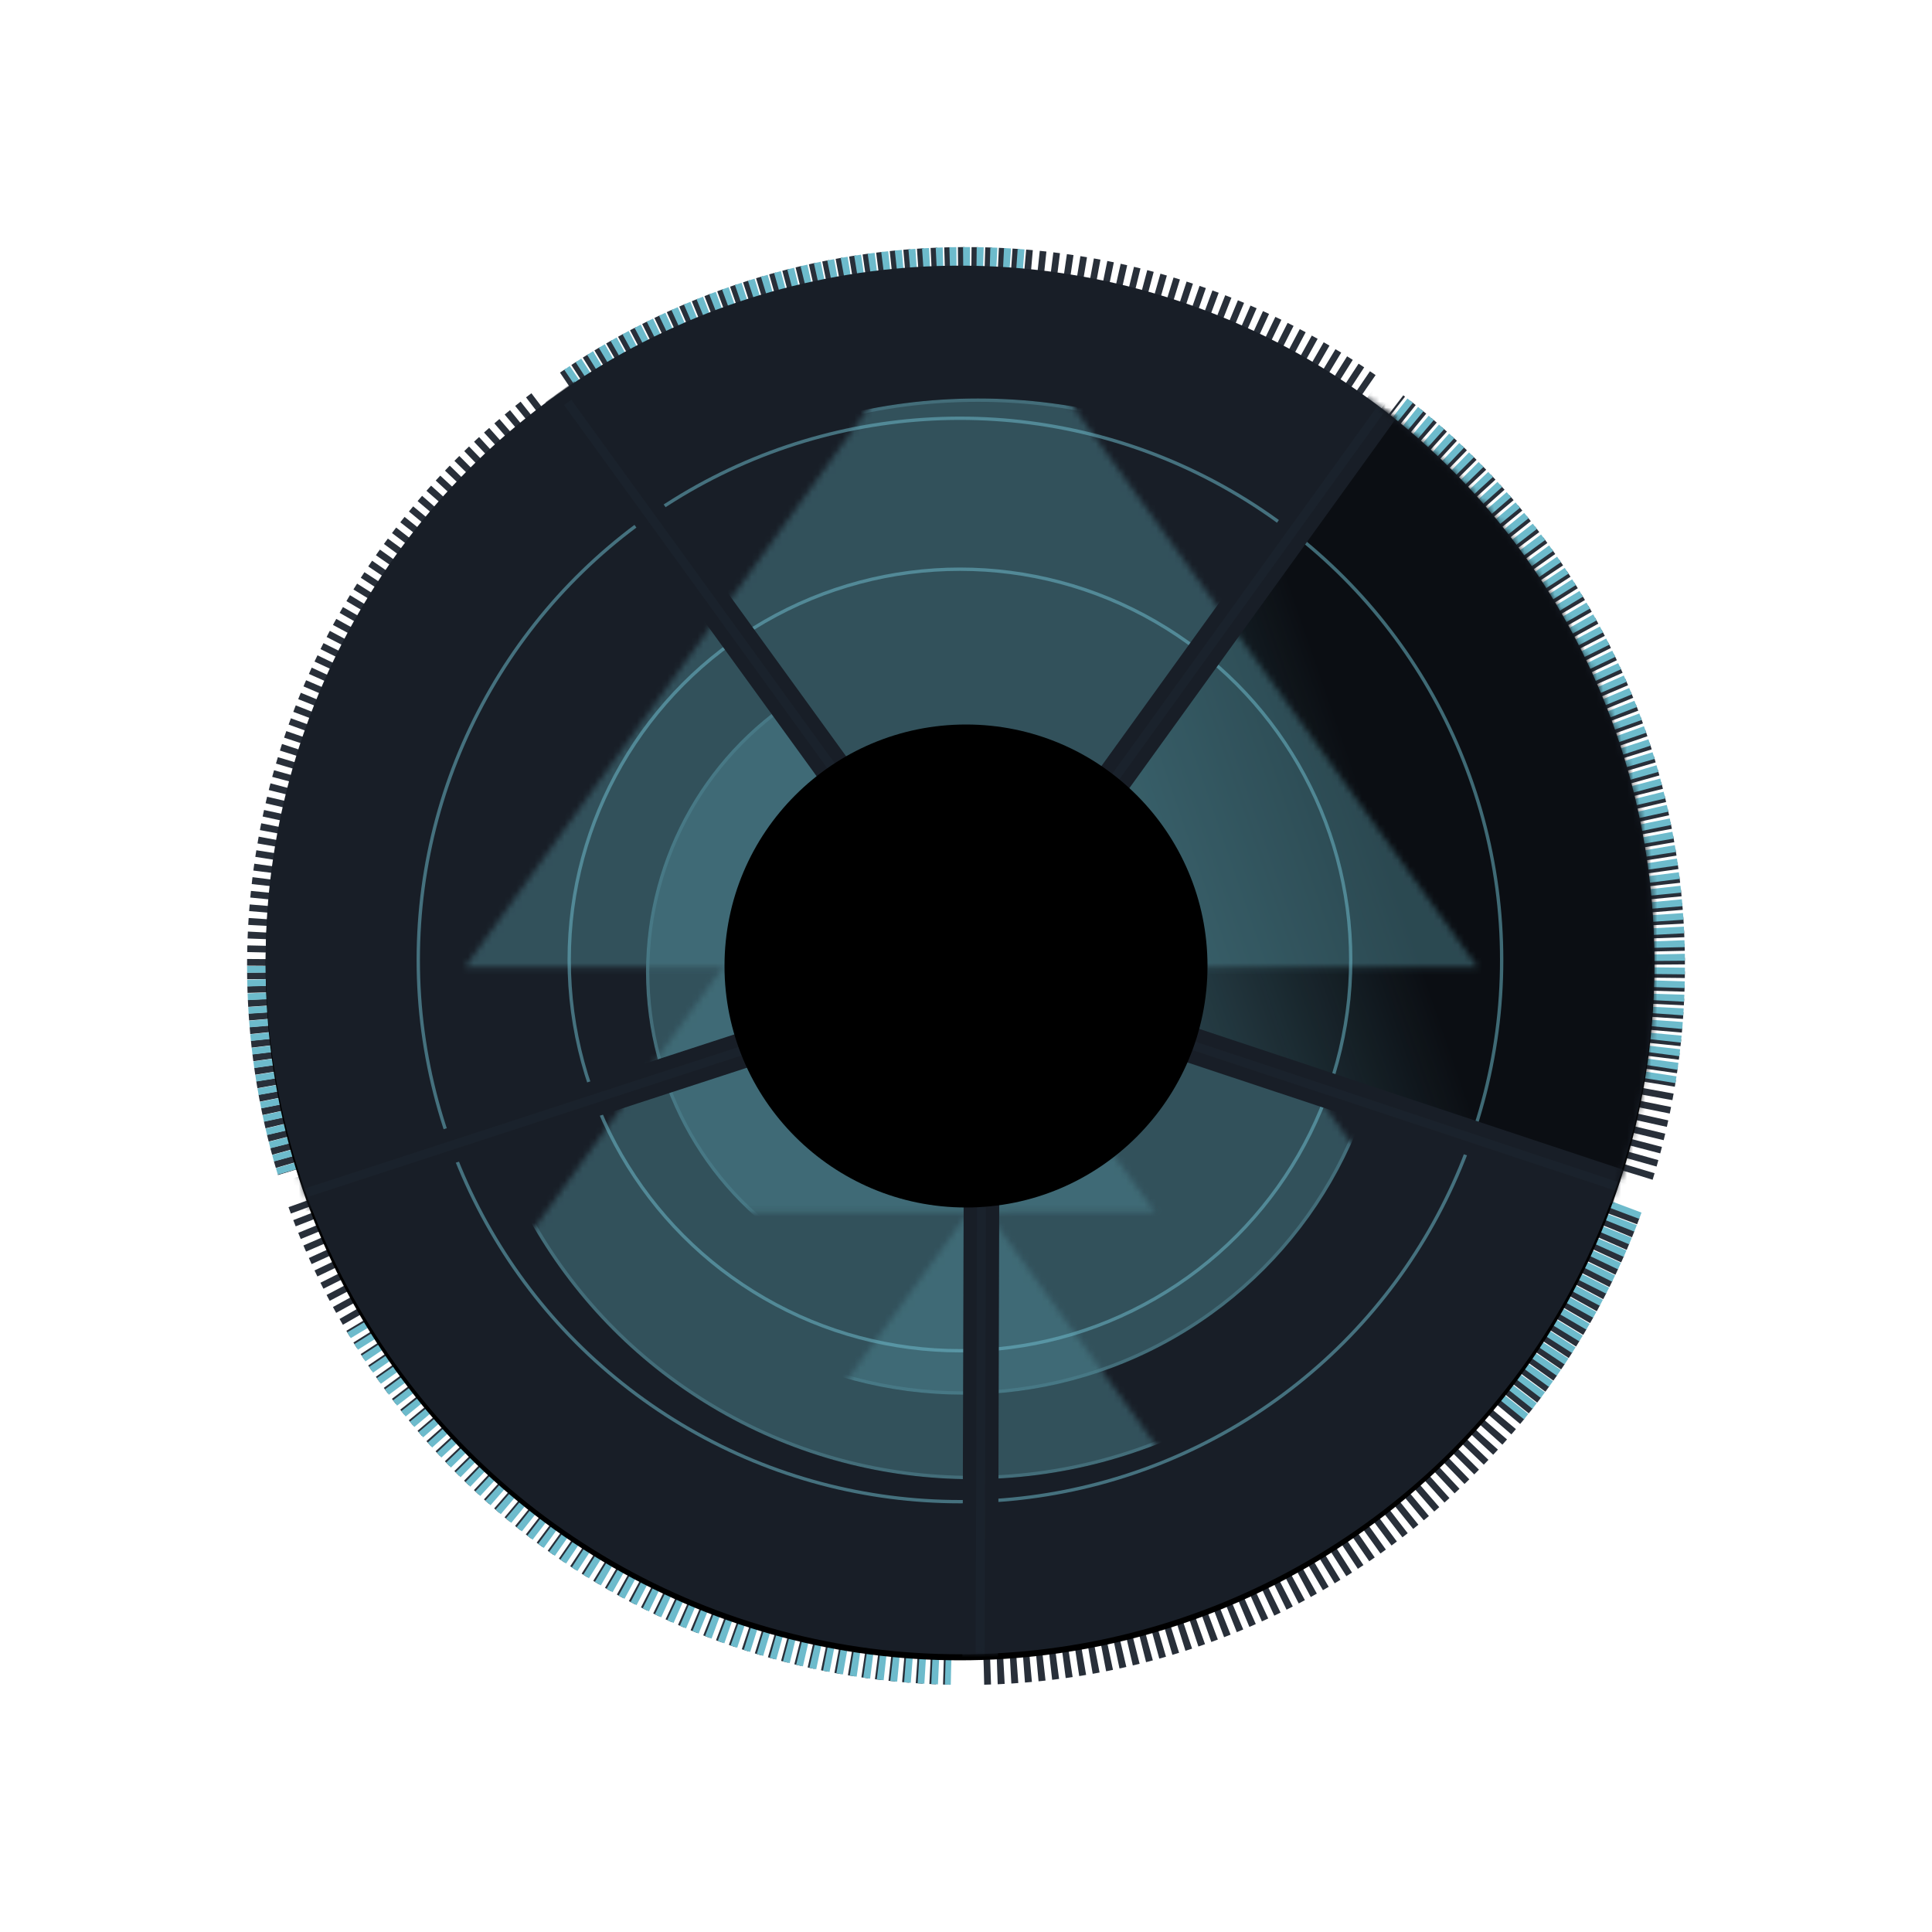 <svg xmlns="http://www.w3.org/2000/svg" xmlns:xlink="http://www.w3.org/1999/xlink" width="320" height="320" viewBox="0 0 320 320">
    <defs>
        <path id="2mhmy0lhnf" d="M171.297 107.273L255.097 223.2 87.111 223.48z"/>
        <path id="v20ihguedj" d="M191.013 40.987L275.29 156.913 106.975 156.741z"/>
        <path id="4tnze7wx8o" d="M82.252 40.987L166.29 156.741 -2.025 156.913z"/>
        <path id="i7xmvbsews" d="M135.891 0L219.783 116.207 52 116.207z"/>
        <path id="3lpa972sew" d="M101.911 106.273L186.097 222.48 18.111 222.2z"/>
        <path id="pbpep3et4A" d="M111.663 95l-.326 116"/>
        <path id="k1fe0uoy9B" d="M55.29 55.37l.13 116.082"/>
        <path id="mkwk5yxkaC" d="M77.646-9.809l-.143 116.268"/>
        <path id="d4x2yw6vpD" d="M144.514-10.852l.391 116.725"/>
        <path id="eup2hvuymE" d="M165.609 55.462l-.76 115.817"/>
        <filter id="mpse2m35cd" width="148.7%" height="148.7%" x="-24.3%" y="-23.9%" filterUnits="objectBoundingBox">
            <feOffset dy="1" in="SourceAlpha" result="shadowOffsetOuter1"/>
            <feGaussianBlur in="shadowOffsetOuter1" result="shadowBlurOuter1" stdDeviation="18.5"/>
            <feColorMatrix in="shadowBlurOuter1" values="0 0 0 0 0 0 0 0 0 0 0 0 0 0 0.118 0 0 0 0.398 0"/>
        </filter>
        <filter id="8yuxon3hjh" width="127.7%" height="127.7%" x="-13.8%" y="-13.8%" filterUnits="objectBoundingBox">
            <feOffset in="SourceAlpha" result="shadowOffsetOuter1"/>
            <feGaussianBlur in="shadowOffsetOuter1" result="shadowBlurOuter1" stdDeviation="6.5"/>
            <feComposite in="shadowBlurOuter1" in2="SourceAlpha" operator="out" result="shadowBlurOuter1"/>
            <feColorMatrix in="shadowBlurOuter1" values="0 0 0 0 0.471 0 0 0 0 0.647 0 0 0 0 0.914 0 0 0 0.505 0"/>
        </filter>
        <filter id="j0aq3rb3am" width="173%" height="173%" x="-36.5%" y="-36.5%" filterUnits="objectBoundingBox">
            <feOffset in="SourceAlpha" result="shadowOffsetOuter1"/>
            <feGaussianBlur in="shadowOffsetOuter1" result="shadowBlurOuter1" stdDeviation="9"/>
            <feComposite in="shadowBlurOuter1" in2="SourceAlpha" operator="out" result="shadowBlurOuter1"/>
            <feColorMatrix in="shadowBlurOuter1" values="0 0 0 0 0.471 0 0 0 0 0.647 0 0 0 0 0.914 0 0 0 0.499 0"/>
        </filter>
        <filter id="3v6mxh8paq" width="136.4%" height="136.1%" x="-18.2%" y="-18.1%" filterUnits="objectBoundingBox">
            <feOffset in="SourceAlpha" result="shadowOffsetOuter1"/>
            <feGaussianBlur in="shadowOffsetOuter1" result="shadowBlurOuter1" stdDeviation="6.5"/>
            <feComposite in="shadowBlurOuter1" in2="SourceAlpha" operator="out" result="shadowBlurOuter1"/>
            <feColorMatrix in="shadowBlurOuter1" values="0 0 0 0 0.471 0 0 0 0 0.647 0 0 0 0 0.914 0 0 0 0.505 0"/>
        </filter>
        <filter id="ibhd2ee37u" width="120.7%" height="120.7%" x="-10.4%" y="-10.4%" filterUnits="objectBoundingBox">
            <feOffset in="SourceAlpha" result="shadowOffsetOuter1"/>
            <feGaussianBlur in="shadowOffsetOuter1" result="shadowBlurOuter1" stdDeviation="6.5"/>
            <feComposite in="shadowBlurOuter1" in2="SourceAlpha" operator="out" result="shadowBlurOuter1"/>
            <feColorMatrix in="shadowBlurOuter1" values="0 0 0 0 0.471 0 0 0 0 0.647 0 0 0 0 0.914 0 0 0 0.505 0"/>
        </filter>
        <filter id="vf58xnzmuy" width="123.2%" height="123.2%" x="-11.6%" y="-11.6%" filterUnits="objectBoundingBox">
            <feOffset in="SourceAlpha" result="shadowOffsetOuter1"/>
            <feGaussianBlur in="shadowOffsetOuter1" result="shadowBlurOuter1" stdDeviation="6.5"/>
            <feComposite in="shadowBlurOuter1" in2="SourceAlpha" operator="out" result="shadowBlurOuter1"/>
            <feColorMatrix in="shadowBlurOuter1" values="0 0 0 0 0.471 0 0 0 0 0.647 0 0 0 0 0.914 0 0 0 0.505 0"/>
        </filter>
        <filter id="p95jfwlwjF">
            <feColorMatrix in="SourceGraphic" values="0 0 0 0 0.427 0 0 0 0 0.733 0 0 0 0 0.8 0 0 0 1 0"/>
        </filter>
        <circle id="pzh9dgieba" cx="130" cy="130" r="130"/>
        <circle id="54a7qqbunc" cx="115" cy="115" r="115"/>
        <circle id="mpq7l24c7i" cx="134.5" cy="116.5" r="70.5"/>
        <circle id="2c2vf8tfdn" cx="135" cy="116" r="37"/>
        <circle id="t71rkut5tv" cx="137" cy="116" r="94"/>
        <circle id="aosm8kpi3z" cx="136" cy="117" r="84"/>
        <linearGradient id="ovpdu6hq5k" x1="50%" x2="51.209%" y1="26.282%" y2="61.086%">
            <stop offset="0%" stop-color="#6DBBCC" stop-opacity=".28"/>
            <stop offset="100%" stop-color="#6DBBCC" stop-opacity="0"/>
        </linearGradient>
        <ellipse id="rvraiuyenr" cx="135.5" cy="117" rx="53.5" ry="54"/>
    </defs>
    <g fill="none" fill-rule="evenodd">
        <g>
            <g>
                <g>
                    <g transform="translate(-1630 -136) translate(1630 136) translate(30 30)">
                        <mask id="9txk2naynb" fill="#fff">
                            <use xlink:href="#pzh9dgieba"/>
                        </mask>
                        <path stroke="#282F39" stroke-dasharray="1.105" stroke-width="5.526" d="M59.688 37.334C31.734 58.577 13.684 92.18 13.684 130c0 11.765 1.747 23.122 4.995 33.826m1.71 5.19c15.776 44.316 57.664 76.246 107.148 77.274m5.407-.01c48.986-1.218 90.455-32.72 106.388-76.49m1.755-5.203c3.398-10.926 5.229-22.543 5.229-34.587 0-37.621-17.861-71.071-45.566-92.332m-4.482-3.273c-18.803-13.058-41.642-20.71-66.268-20.71-24.41 0-47.064 7.519-65.772 20.367" mask="url(#9txk2naynb)"/>
                        <path stroke="#6DBBCC" stroke-dasharray="1.105" stroke-width="5.526" d="M13.684 130c0 11.765 1.747 23.122 4.995 33.826m11.215 25.439c19.872 33.495 56.078 56.162 97.643 57.025m92.745-42.946c8.096-9.953 14.579-21.27 19.05-33.555m5.447-20.837c1.011-6.167 1.537-12.498 1.537-18.952 0-37.621-17.861-71.071-45.566-92.332M139.47 14.064c-3.124-.251-6.282-.38-9.471-.38-24.41 0-47.064 7.52-65.772 20.368" mask="url(#9txk2naynb)"/>
                    </g>
                    <g transform="translate(-1630 -136) translate(1630 136) translate(30 30) translate(14 14)">
                        <mask id="klvkj62ghe" fill="#fff">
                            <use xlink:href="#54a7qqbunc"/>
                        </mask>
                        <g>
                            <use fill="#000" filter="url(#mpse2m35cd)" xlink:href="#54a7qqbunc"/>
                            <use fill="#181E27" xlink:href="#54a7qqbunc"/>
                        </g>
                        <g mask="url(#klvkj62ghe)">
                            <g transform="translate(-19)">
                                <mask id="xmwlp9ovhg" fill="#fff">
                                    <use xlink:href="#2mhmy0lhnf"/>
                                </mask>
                                <g mask="url(#xmwlp9ovhg)" opacity=".5">
                                    <use fill="#000" filter="url(#8yuxon3hjh)" xlink:href="#mpq7l24c7i"/>
                                    <circle cx="134.5" cy="116.5" r="70.224" fill="#6DBBCC" fill-opacity=".7" stroke="#6DBBCC" stroke-linejoin="square" stroke-width=".553"/>
                                </g>
                                <mask id="1os94jec8l" fill="#fff">
                                    <use xlink:href="#v20ihguedj"/>
                                </mask>
                                <g transform="rotate(-108 191.132 98.95)">
                                    <use fill="#0B0E13" xlink:href="#v20ihguedj"/>
                                    <use fill="url(#ovpdu6hq5k)" xlink:href="#v20ihguedj"/>
                                </g>
                                <g mask="url(#1os94jec8l)">
                                    <use fill="#000" filter="url(#j0aq3rb3am)" xlink:href="#2c2vf8tfdn"/>
                                    <circle cx="135" cy="116" r="36.632" fill="#6DBBCC" fill-opacity=".7" stroke="#6DBBCC" stroke-linejoin="square" stroke-width=".737"/>
                                </g>
                                <mask id="dflkry494p" fill="#fff">
                                    <use xlink:href="#4tnze7wx8o"/>
                                </mask>
                                <g mask="url(#dflkry494p)" opacity=".5">
                                    <use fill="#000" filter="url(#3v6mxh8paq)" xlink:href="#rvraiuyenr"/>
                                    <ellipse cx="135.5" cy="117" fill="#6DBBCC" fill-opacity=".7" stroke="#6DBBCC" stroke-linejoin="square" stroke-width=".553" rx="53.224" ry="53.724"/>
                                </g>
                                <mask id="ex8x59e9ct" fill="#fff">
                                    <use xlink:href="#i7xmvbsews"/>
                                </mask>
                                <g mask="url(#ex8x59e9ct)" opacity=".5">
                                    <use fill="#000" filter="url(#ibhd2ee37u)" xlink:href="#t71rkut5tv"/>
                                    <circle cx="137" cy="116" r="93.724" fill="#6DBBCC" fill-opacity=".7" stroke="#6DBBCC" stroke-linejoin="square" stroke-width=".553"/>
                                </g>
                                <mask id="b7nxyvmu7x" fill="#fff">
                                    <use xlink:href="#3lpa972sew"/>
                                </mask>
                                <g mask="url(#b7nxyvmu7x)" opacity=".5">
                                    <use fill="#000" filter="url(#vf58xnzmuy)" xlink:href="#aosm8kpi3z"/>
                                    <circle cx="136" cy="117" r="83.724" fill="#6DBBCC" fill-opacity=".7" stroke="#6DBBCC" stroke-linejoin="square" stroke-width=".553"/>
                                </g>
                            </g>
                        </g>
                        <g stroke="#6DBBCC" stroke-width=".553" mask="url(#klvkj62ghe)" opacity=".531">
                            <g transform="translate(25 25)">
                                <circle cx="90" cy="90" r="64.724"/>
                                <circle cx="90" cy="90" r="89.724"/>
                            </g>
                        </g>
                        <g stroke-linecap="square" mask="url(#klvkj62ghe)">
                            <g transform="translate(7 22)">
                                <use stroke="#181E27" stroke-width="5.895" xlink:href="#pbpep3et4A"/>
                                <use stroke="#6DBBCC" stroke-opacity=".03" stroke-width="1.474" xlink:href="#pbpep3et4A"/>
                                <g transform="rotate(72 55.355 113.411)">
                                    <use stroke="#181E27" stroke-width="5.895" xlink:href="#k1fe0uoy9B"/>
                                    <use stroke="#6DBBCC" stroke-opacity=".03" stroke-width="1.474" xlink:href="#k1fe0uoy9B"/>
                                </g>
                                <g transform="rotate(144 77.575 48.325)">
                                    <use stroke="#181E27" stroke-width="5.895" xlink:href="#mkwk5yxkaC"/>
                                    <use stroke="#6DBBCC" stroke-opacity=".03" stroke-width="1.474" xlink:href="#mkwk5yxkaC"/>
                                </g>
                                <g transform="rotate(-144 144.71 47.51)">
                                    <use stroke="#181E27" stroke-width="5.895" xlink:href="#d4x2yw6vpD"/>
                                    <use stroke="#6DBBCC" stroke-opacity=".03" stroke-width="1.474" xlink:href="#d4x2yw6vpD"/>
                                </g>
                                <g transform="rotate(-72 165.229 113.37)">
                                    <use stroke="#181E27" stroke-width="5.895" xlink:href="#eup2hvuymE"/>
                                    <use stroke="#6DBBCC" stroke-opacity=".03" stroke-width="1.474" xlink:href="#eup2hvuymE"/>
                                </g>
                            </g>
                        </g>
                    </g>
                </g>
                <g fill="#000" transform="translate(-1630 -136) translate(1630 136) translate(120 120)">
                    <circle cx="40" cy="40" r="40"/>
                </g>
                <g stroke-linejoin="round" filter="url(#p95jfwlwjF)" transform="translate(-1630 -136) translate(1630 136)">
                    <g>
                        <path stroke="#000" stroke-width="2" d="M16 9.167c2.761 0 5 2.238 5 5v3.448h0l2 2.552H9l2-2.552v-3.448c0-2.762 2.239-5 5-5zm-2 13c0 1.104.895 2 2 2s2-.896 2-2" transform="translate(144 144)"/>
                    </g>
                </g>
            </g>
        </g>
    </g>
</svg>
